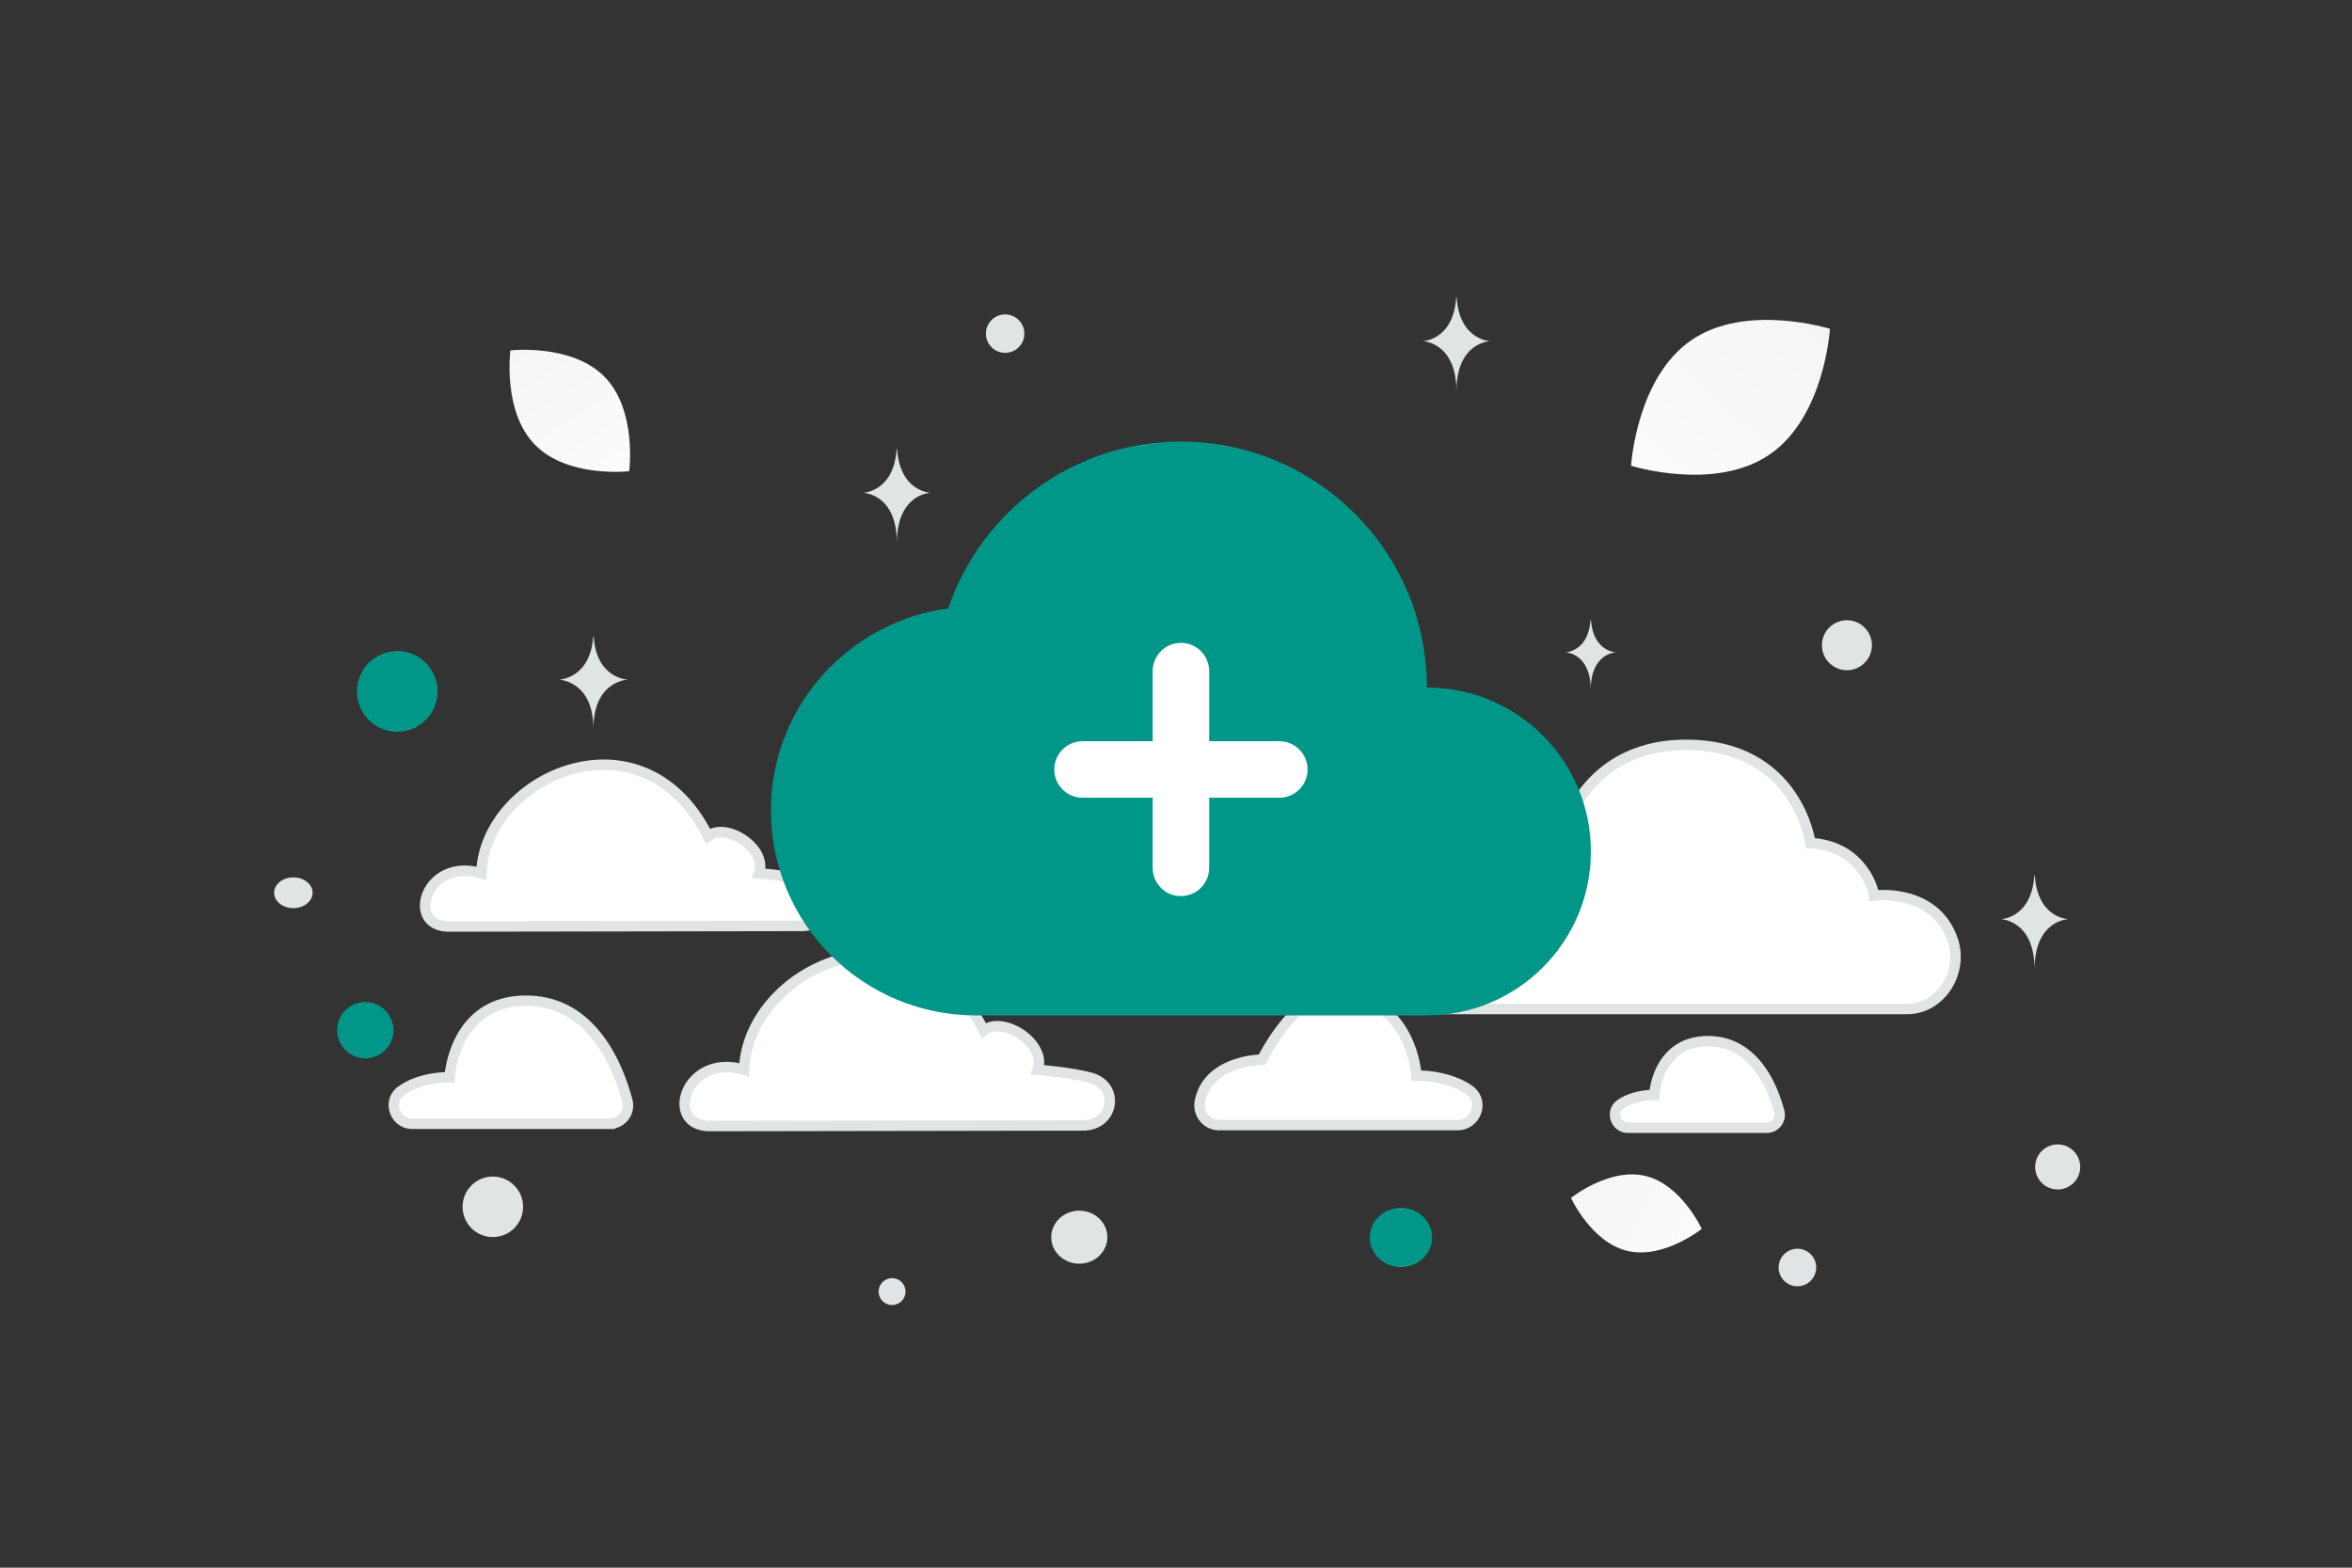 <svg width="900" height="600" viewBox="0 0 900 600" fill="none" xmlns="http://www.w3.org/2000/svg"><rect x="0" y="0" width="900" height="600" fill="#333333" stroke="none"/><path fill="transparent" d="M0 0h900v600H0z"/><path fill-rule="evenodd" clip-rule="evenodd" d="M271.648 430.971c-17.832 0-9.489-28.276 13.103-21.523 1.25-39.262 65.247-67.99 91.711-15.033 7.482-5.921 24.282 5.262 20.562 15.033 8.311.709 14.849 1.67 19.936 2.943 11.746 2.941 9.421 18.448-2.686 18.339l-142.626.241zm-99.843-76.369c-16.862 0-8.972-26.739 12.391-20.352 1.182-37.128 61.699-64.293 86.723-14.217 7.075-5.598 22.962 4.977 19.444 14.217 7.859.67 14.042 1.579 18.852 2.783 11.107 2.78 8.908 17.444-2.54 17.341l-134.87.228zm61.49 75.485h-75.543c-6.754 0-9.663-8.764-4.137-12.65.077-.056.156-.112.234-.166 7.87-5.42 18.198-4.927 18.198-4.927s1.474-29.327 29.261-29.327c25.122 0 35.14 24.71 38.754 38.323 1.173 4.423-2.2 8.747-6.767 8.747zm442.781 1.522h-53.125c-4.75 0-6.796-6.163-2.909-8.896a9.65 9.65 0 0 1 .164-.116c5.534-3.812 12.797-3.465 12.797-3.465s1.037-20.624 20.578-20.624c17.667 0 24.713 17.377 27.254 26.95.825 3.111-1.547 6.151-4.759 6.151zm-209.509-.995h91.036c7.369 0 10.548-9.329 4.515-13.468-.084-.058-.17-.117-.256-.174-8.588-5.771-19.86-5.247-19.86-5.247s-1.611-31.217-31.938-31.217c-14.994 0-27.111 25.053-27.111 25.053s-20.397 0-23.772 15.741c-1.021 4.769 2.4 9.312 7.386 9.312z" fill="#fff" stroke="#E1E4E5" stroke-width="4"/><path fill-rule="evenodd" clip-rule="evenodd" d="M729.653 386.176H527.829c-18.945 0-18.076-15.68-11.888-21.144 6.343-5.6 18.875-3.329 18.875-3.329s3.732-10.547 16.013-15.681c10.863-4.542 22.243-2.381 22.243-2.381s0-7.238 6.955-13.233c6.957-5.996 16.231-5.413 16.231-5.413s6.375-39.914 48.978-39.914 47.53 37.583 47.53 37.583 9.564 0 16.52 6.41c6.955 6.41 7.825 13.692 7.825 13.692s23.262-3.15 30.141 17.021c4.1 12.023-4.323 26.389-17.599 26.389z" fill="#fff" stroke="#E1E4E5" stroke-width="4"/><path fill-rule="evenodd" clip-rule="evenodd" d="M362.834 232.818C324.572 238.042 295 270.5 295 310.191c0 43.314 35.125 78.439 78.439 78.439h172.567c34.654 0 62.751-28.097 62.751-62.751 0-34.655-28.097-62.752-62.751-62.752 0-51.989-42.138-94.127-94.127-94.127-41.369 0-76.416 26.716-89.045 63.818z" fill="#009688"/><path d="M489.531 294.503h-75.302m37.65 37.652v-75.301" stroke="#fff" stroke-width="21.625" stroke-linecap="round" stroke-linejoin="round"/><path d="M622.751 478.766c13.811 3.272 28.419-8.441 28.419-8.441s-7.795-17.011-21.611-20.273c-13.811-3.272-28.414 8.431-28.414 8.431s7.795 17.011 21.606 20.283z" fill="url(#a)"/><path d="M677.233 173.9c-21.005 14.469-53.096 4.355-53.096 4.355s1.987-33.568 23.007-48.023c21.005-14.468 53.082-4.368 53.082-4.368s-1.987 33.568-22.993 48.036z" fill="url(#b)"/><path d="M204.75 170.274c12.547 12.77 36.01 10.077 36.01 10.077s3.105-23.397-9.454-36.16c-12.547-12.77-35.998-10.085-35.998-10.085s-3.105 23.397 9.442 36.168z" fill="url(#c)"/><circle r="10.78" transform="matrix(1 0 0 -1 139.78 394.287)" fill="#009688"/><ellipse rx="11.936" ry="11.339" transform="matrix(1 0 0 -1 536.064 473.61)" fill="#009688"/><circle cx="152.017" cy="264.623" r="15.452" fill="#009688"/><ellipse cx="412.995" cy="473.505" rx="10.743" ry="10.146" fill="#E1E4E5"/><circle cx="787.376" cy="446.622" r="8.624" fill="#E1E4E5"/><circle cx="341.351" cy="494.336" r="5.151" fill="#E1E4E5"/><circle cx="384.618" cy="127.688" r="7.358" fill="#E1E4E5"/><circle cx="687.788" cy="485.105" r="7.19" transform="rotate(105 687.788 485.105)" fill="#E1E4E5"/><circle cx="706.73" cy="246.951" r="9.565" fill="#E1E4E5"/><ellipse cx="112.256" cy="341.686" rx="7.358" ry="5.886" fill="#E1E4E5"/><circle cx="188.581" cy="461.882" r="11.581" transform="rotate(90 188.581 461.882)" fill="#E1E4E5"/><path d="M227.169 243.73h-.192c-1.14 16.151-13.151 16.399-13.151 16.399s13.245.259 13.245 18.92c0-18.661 13.244-18.92 13.244-18.92s-12.006-.248-13.146-16.399zm330.236-129.843h-.188c-1.113 16.431-12.844 16.683-12.844 16.683s12.935.264 12.935 19.249c0-18.985 12.936-19.249 12.936-19.249s-11.726-.252-12.839-16.683zm221.224 221.224h-.188c-1.113 16.431-12.844 16.684-12.844 16.684s12.936.263 12.936 19.248c0-18.985 12.935-19.248 12.935-19.248s-11.726-.253-12.839-16.684zm-435.336-163.2h-.188c-1.113 16.431-12.844 16.684-12.844 16.684s12.936.263 12.936 19.248c0-18.985 12.935-19.248 12.935-19.248s-11.726-.253-12.839-16.684zm265.484 65.29h-.14c-.832 12.277-9.597 12.466-9.597 12.466s9.665.197 9.665 14.382c0-14.185 9.666-14.382 9.666-14.382s-8.762-.189-9.594-12.466z" fill="#E1E4E5"/><defs><linearGradient id="a" x1="674.76" y1="486.901" x2="553.858" y2="429.783" gradientUnits="userSpaceOnUse"><stop stop-color="#fff"/><stop offset="1" stop-color="#EEE"/></linearGradient><linearGradient id="b" x1="595.409" y1="221.373" x2="760.758" y2="47.016" gradientUnits="userSpaceOnUse"><stop stop-color="#fff"/><stop offset="1" stop-color="#EEE"/></linearGradient><linearGradient id="c" x1="254.811" y1="213.894" x2="164.103" y2="71.701" gradientUnits="userSpaceOnUse"><stop stop-color="#fff"/><stop offset="1" stop-color="#EEE"/></linearGradient></defs></svg>